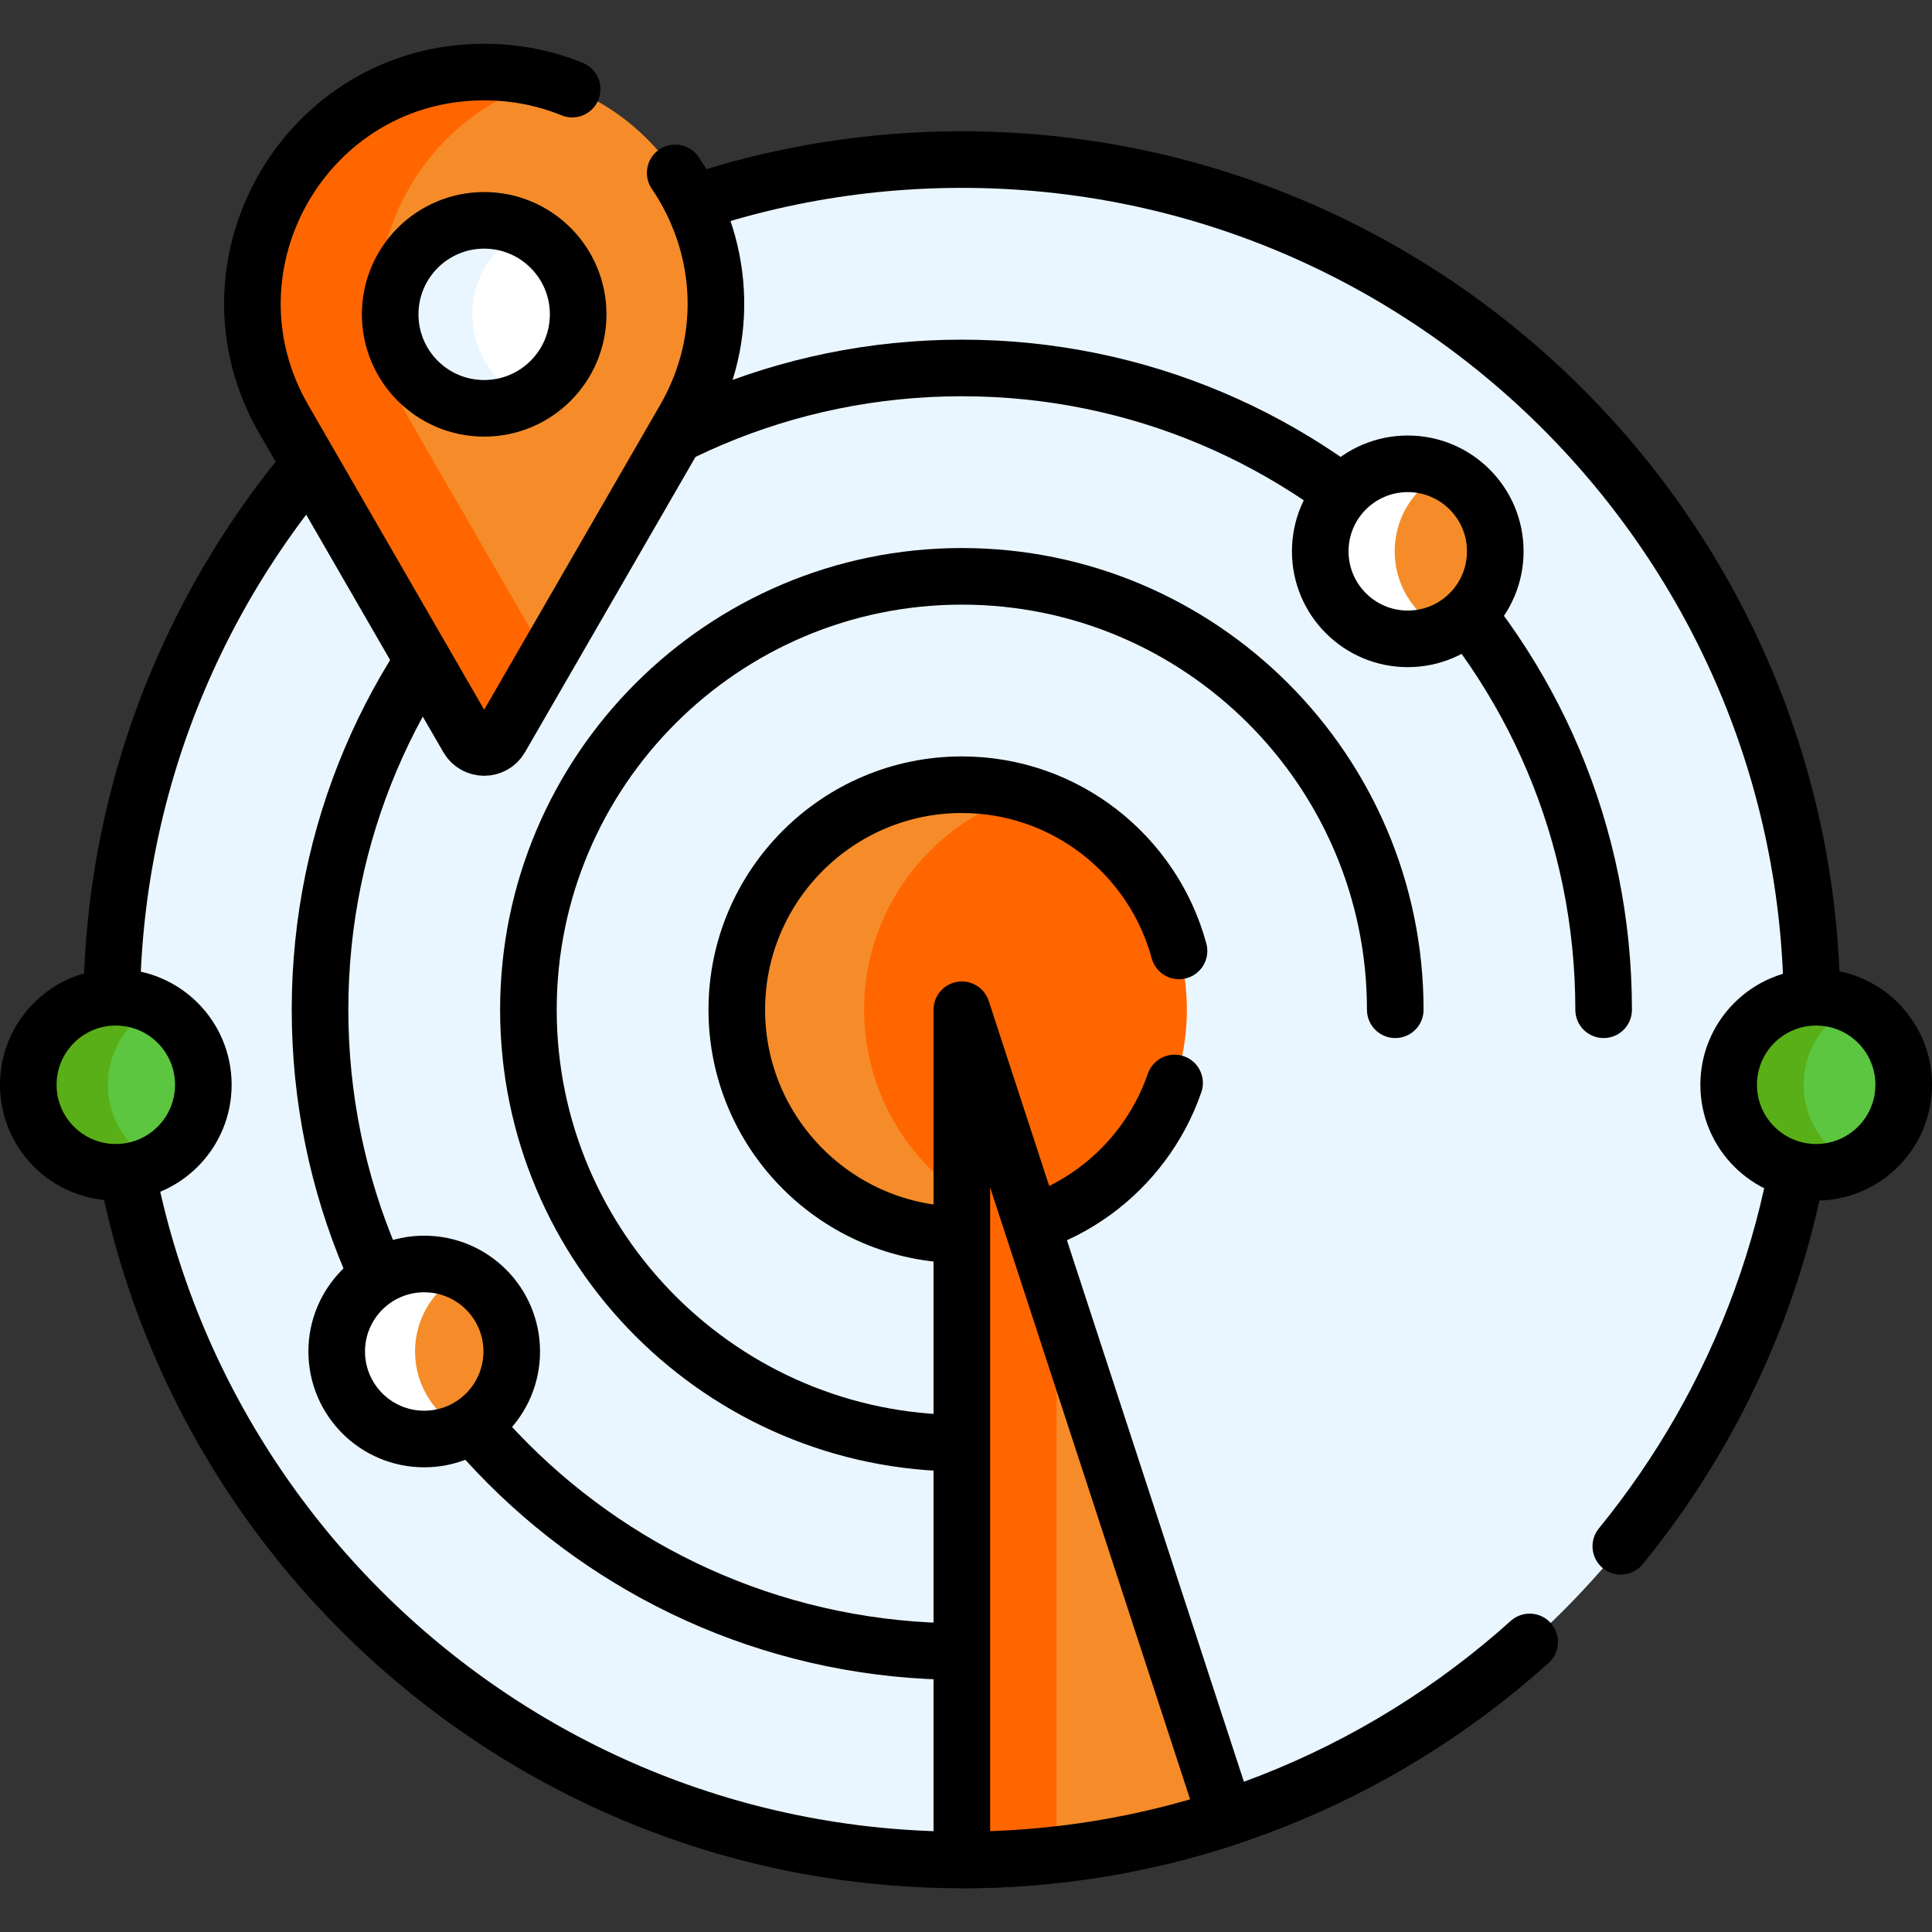 <svg xmlns="http://www.w3.org/2000/svg" version="1.1" xmlns:xlink="http://www.w3.org/1999/xlink" width="512" height="512" x="0" y="0" viewBox="0 0 512 512" style="enable-background:new 0 0 512 512" xml:space="preserve" class=""><rect x="0" y="0" width="512" height="512" fill="#333333" stroke="none"/><g><circle cx="254.896" cy="267.597" r="225.307" style="" fill="#eaf6ff" data-original="#eaf6ff"></circle><path d="M429.532 409.783c31.656-38.808 50.67-88.316 50.67-142.187 0-124.235-101.072-225.307-225.307-225.307S29.589 143.362 29.589 267.597s101.072 225.307 225.307 225.307c57.789 0 110.559-21.878 150.483-57.776" style="stroke-width:15;stroke-linecap:round;stroke-linejoin:round;stroke-miterlimit:10;" fill="none" stroke="#000000" stroke-width="15" stroke-linecap="round" stroke-linejoin="round" stroke-miterlimit="10" data-original="#000000"></path><path d="M254.896 437.681c-93.935 0-170.084-76.149-170.084-170.084S160.961 97.512 254.896 97.512s170.084 76.15 170.084 170.085" style="stroke-width:15;stroke-linecap:round;stroke-linejoin:round;stroke-miterlimit:10;" fill="none" stroke="#000000" stroke-width="15" stroke-linecap="round" stroke-linejoin="round" stroke-miterlimit="10" data-original="#000000"></path><circle cx="373.071" cy="146.108" r="23.193" style="" fill="#f58c29" data-original="#af66da" class="" opacity="1"></circle><path d="M369.613 146.108c0-9.28 5.452-17.283 13.326-20.991a23.103 23.103 0 0 0-9.868-2.202c-12.809 0-23.193 10.384-23.193 23.193 0 12.809 10.384 23.193 23.193 23.193 3.53 0 6.873-.792 9.868-2.202-7.874-3.708-13.326-11.711-13.326-20.991z" style="" fill="#ffffff" data-original="#9857bd" class="" opacity="1"></path><circle cx="373.071" cy="146.108" r="23.193" style="stroke-width:15;stroke-linecap:round;stroke-linejoin:round;stroke-miterlimit:10;" fill="none" stroke="#000000" stroke-width="15" stroke-linecap="round" stroke-linejoin="round" stroke-miterlimit="10" data-original="#000000"></circle><circle cx="481.307" cy="287.477" r="23.193" style="" fill="#5cc640" data-original="#05e39c" class="" opacity="1"></circle><path d="M478 287.477c0-9.25 5.417-17.233 13.25-20.957a23.106 23.106 0 0 0-9.943-2.237c-12.809 0-23.193 10.384-23.193 23.193s10.384 23.193 23.193 23.193c3.559 0 6.93-.804 9.943-2.236-7.833-3.723-13.25-11.706-13.25-20.956z" style="" fill="#59af17" data-original="#0ed290" class="" opacity="1"></path><circle cx="481.307" cy="287.477" r="23.193" style="stroke-width:15;stroke-linecap:round;stroke-linejoin:round;stroke-miterlimit:10;" fill="none" stroke="#000000" stroke-width="15" stroke-linecap="round" stroke-linejoin="round" stroke-miterlimit="10" data-original="#000000"></circle><circle cx="30.693" cy="287.477" r="23.193" style="" fill="#5cc640" data-original="#05e39c" class="" opacity="1"></circle><path d="M28.613 287.477c0-9.006 5.137-16.807 12.637-20.649a23.077 23.077 0 0 0-10.557-2.544c-12.809 0-23.193 10.384-23.193 23.193s10.384 23.193 23.193 23.193c3.803 0 7.389-.921 10.557-2.544-7.5-3.842-12.637-11.643-12.637-20.649z" style="" fill="#59af17" data-original="#0ed290" class="" opacity="1"></path><circle cx="30.693" cy="287.477" r="23.193" style="stroke-width:15;stroke-linecap:round;stroke-linejoin:round;stroke-miterlimit:10;" fill="none" stroke="#000000" stroke-width="15" stroke-linecap="round" stroke-linejoin="round" stroke-miterlimit="10" data-original="#000000"></circle><circle cx="112.422" cy="358.161" r="23.193" style="" fill="#f58c29" data-original="#af66da" class="" opacity="1"></circle><path d="M110 358.161c0-9.075 5.215-16.927 12.808-20.737a23.092 23.092 0 0 0-10.386-2.456c-12.809 0-23.193 10.384-23.193 23.193s10.384 23.193 23.193 23.193c3.735 0 7.26-.888 10.386-2.456-7.593-3.81-12.808-11.662-12.808-20.737z" style="" fill="#ffffff" data-original="#9857bd" class="" opacity="1"></path><circle cx="112.422" cy="358.161" r="23.193" style="stroke-width:15;stroke-linecap:round;stroke-linejoin:round;stroke-miterlimit:10;" fill="none" stroke="#000000" stroke-width="15" stroke-linecap="round" stroke-linejoin="round" stroke-miterlimit="10" data-original="#000000"></circle><path d="M254.896 382.459c-63.335 0-114.862-51.527-114.862-114.862s51.527-114.862 114.862-114.862 114.862 51.527 114.862 114.862" style="stroke-width:15;stroke-linecap:round;stroke-linejoin:round;stroke-miterlimit:10;" fill="none" stroke="#000000" stroke-width="15" stroke-linecap="round" stroke-linejoin="round" stroke-miterlimit="10" data-original="#000000"></path><circle cx="254.896" cy="267.597" r="59.64" style="" fill="#ff6600" data-original="#26a6fe" class="" opacity="1"></circle><path d="M229 267.597c0-27.026 18.076-49.897 42.768-57.194a59.442 59.442 0 0 0-16.872-2.446c-32.886 0-59.64 26.755-59.64 59.64s26.754 59.64 59.64 59.64c5.86 0 11.519-.864 16.872-2.446C247.076 317.493 229 294.623 229 267.597z" style="" fill="#f58c29" data-original="#0593fc" class="" opacity="1"></path><path d="M312.453 252c-6.875-25.343-30.068-44.043-57.557-44.043-32.886 0-59.64 26.755-59.64 59.64s26.754 59.64 59.64 59.64c26.093 0 48.311-16.851 56.382-40.237" style="stroke-width:15;stroke-linecap:round;stroke-linejoin:round;stroke-miterlimit:10;" fill="none" stroke="#000000" stroke-width="15" stroke-linecap="round" stroke-linejoin="round" stroke-miterlimit="10" data-original="#000000"></path><path d="m132.641 195.59 48.784-84.497c23.606-40.887-5.902-91.997-53.114-91.997-47.213 0-76.721 51.109-53.114 91.997l48.784 84.497c1.924 3.333 6.735 3.333 8.66 0z" style="" fill="#f58c29" data-original="#fe646f" class="" opacity="1"></path><path d="M108.463 111.093c-20.687-35.832-.582-79.511 36.481-89.766-5.229-1.447-10.795-2.231-16.633-2.231-47.213 0-76.721 51.109-53.114 91.997l48.784 84.497c1.924 3.333 6.736 3.333 8.66 0l12.303-21.31-36.481-63.187z" style="" fill="#ff6600" data-original="#fd4755" class="" opacity="1"></path><path d="M151.635 23.616c-7.082-2.893-14.921-4.519-23.325-4.519h0c-47.213 0-76.721 51.109-53.114 91.997l48.784 84.497c1.924 3.333 6.736 3.333 8.66 0l48.784-84.497c12.693-21.984 10.024-46.919-2.489-65.28" style="stroke-width:15;stroke-linecap:round;stroke-linejoin:round;stroke-miterlimit:10;" fill="none" stroke="#000000" stroke-width="15" stroke-linecap="round" stroke-linejoin="round" stroke-miterlimit="10" data-original="#000000"></path><circle cx="128.311" cy="83.302" r="24.909" style="" fill="#ffffff" data-original="#ffffff" class=""></circle><path d="M125.183 83.302c0-9.851 5.72-18.364 14.018-22.405a24.808 24.808 0 0 0-10.89-2.503c-13.757 0-24.909 11.152-24.909 24.908s11.152 24.909 24.909 24.909c3.906 0 7.6-.901 10.89-2.503-8.298-4.042-14.018-12.555-14.018-22.406z" style="" fill="#eaf6ff" data-original="#eaf6ff"></path><circle cx="128.311" cy="83.302" r="24.909" style="stroke-width:15;stroke-linecap:round;stroke-linejoin:round;stroke-miterlimit:10;" fill="none" stroke="#000000" stroke-width="15" stroke-linecap="round" stroke-linejoin="round" stroke-miterlimit="10" data-original="#000000"></circle><path d="M254.896 267.597v225.307c24.427 0 47.951-3.922 69.994-11.145l-69.994-214.162z" style="" fill="#f58c29" data-original="#fe646f" class="" opacity="1"></path><path d="m280 344.409-25.104-76.812v225.307c8.486 0 16.86-.484 25.104-1.405v-147.09z" style="" fill="#ff6600" data-original="#fd4755" class="" opacity="1"></path><path d="M254.896 267.597v225.307c24.427 0 47.951-3.922 69.994-11.145l-69.994-214.162z" style="stroke-width:15;stroke-linecap:round;stroke-linejoin:round;stroke-miterlimit:10;" fill="none" stroke="#000000" stroke-width="15" stroke-linecap="round" stroke-linejoin="round" stroke-miterlimit="10" data-original="#000000"></path></g></svg>